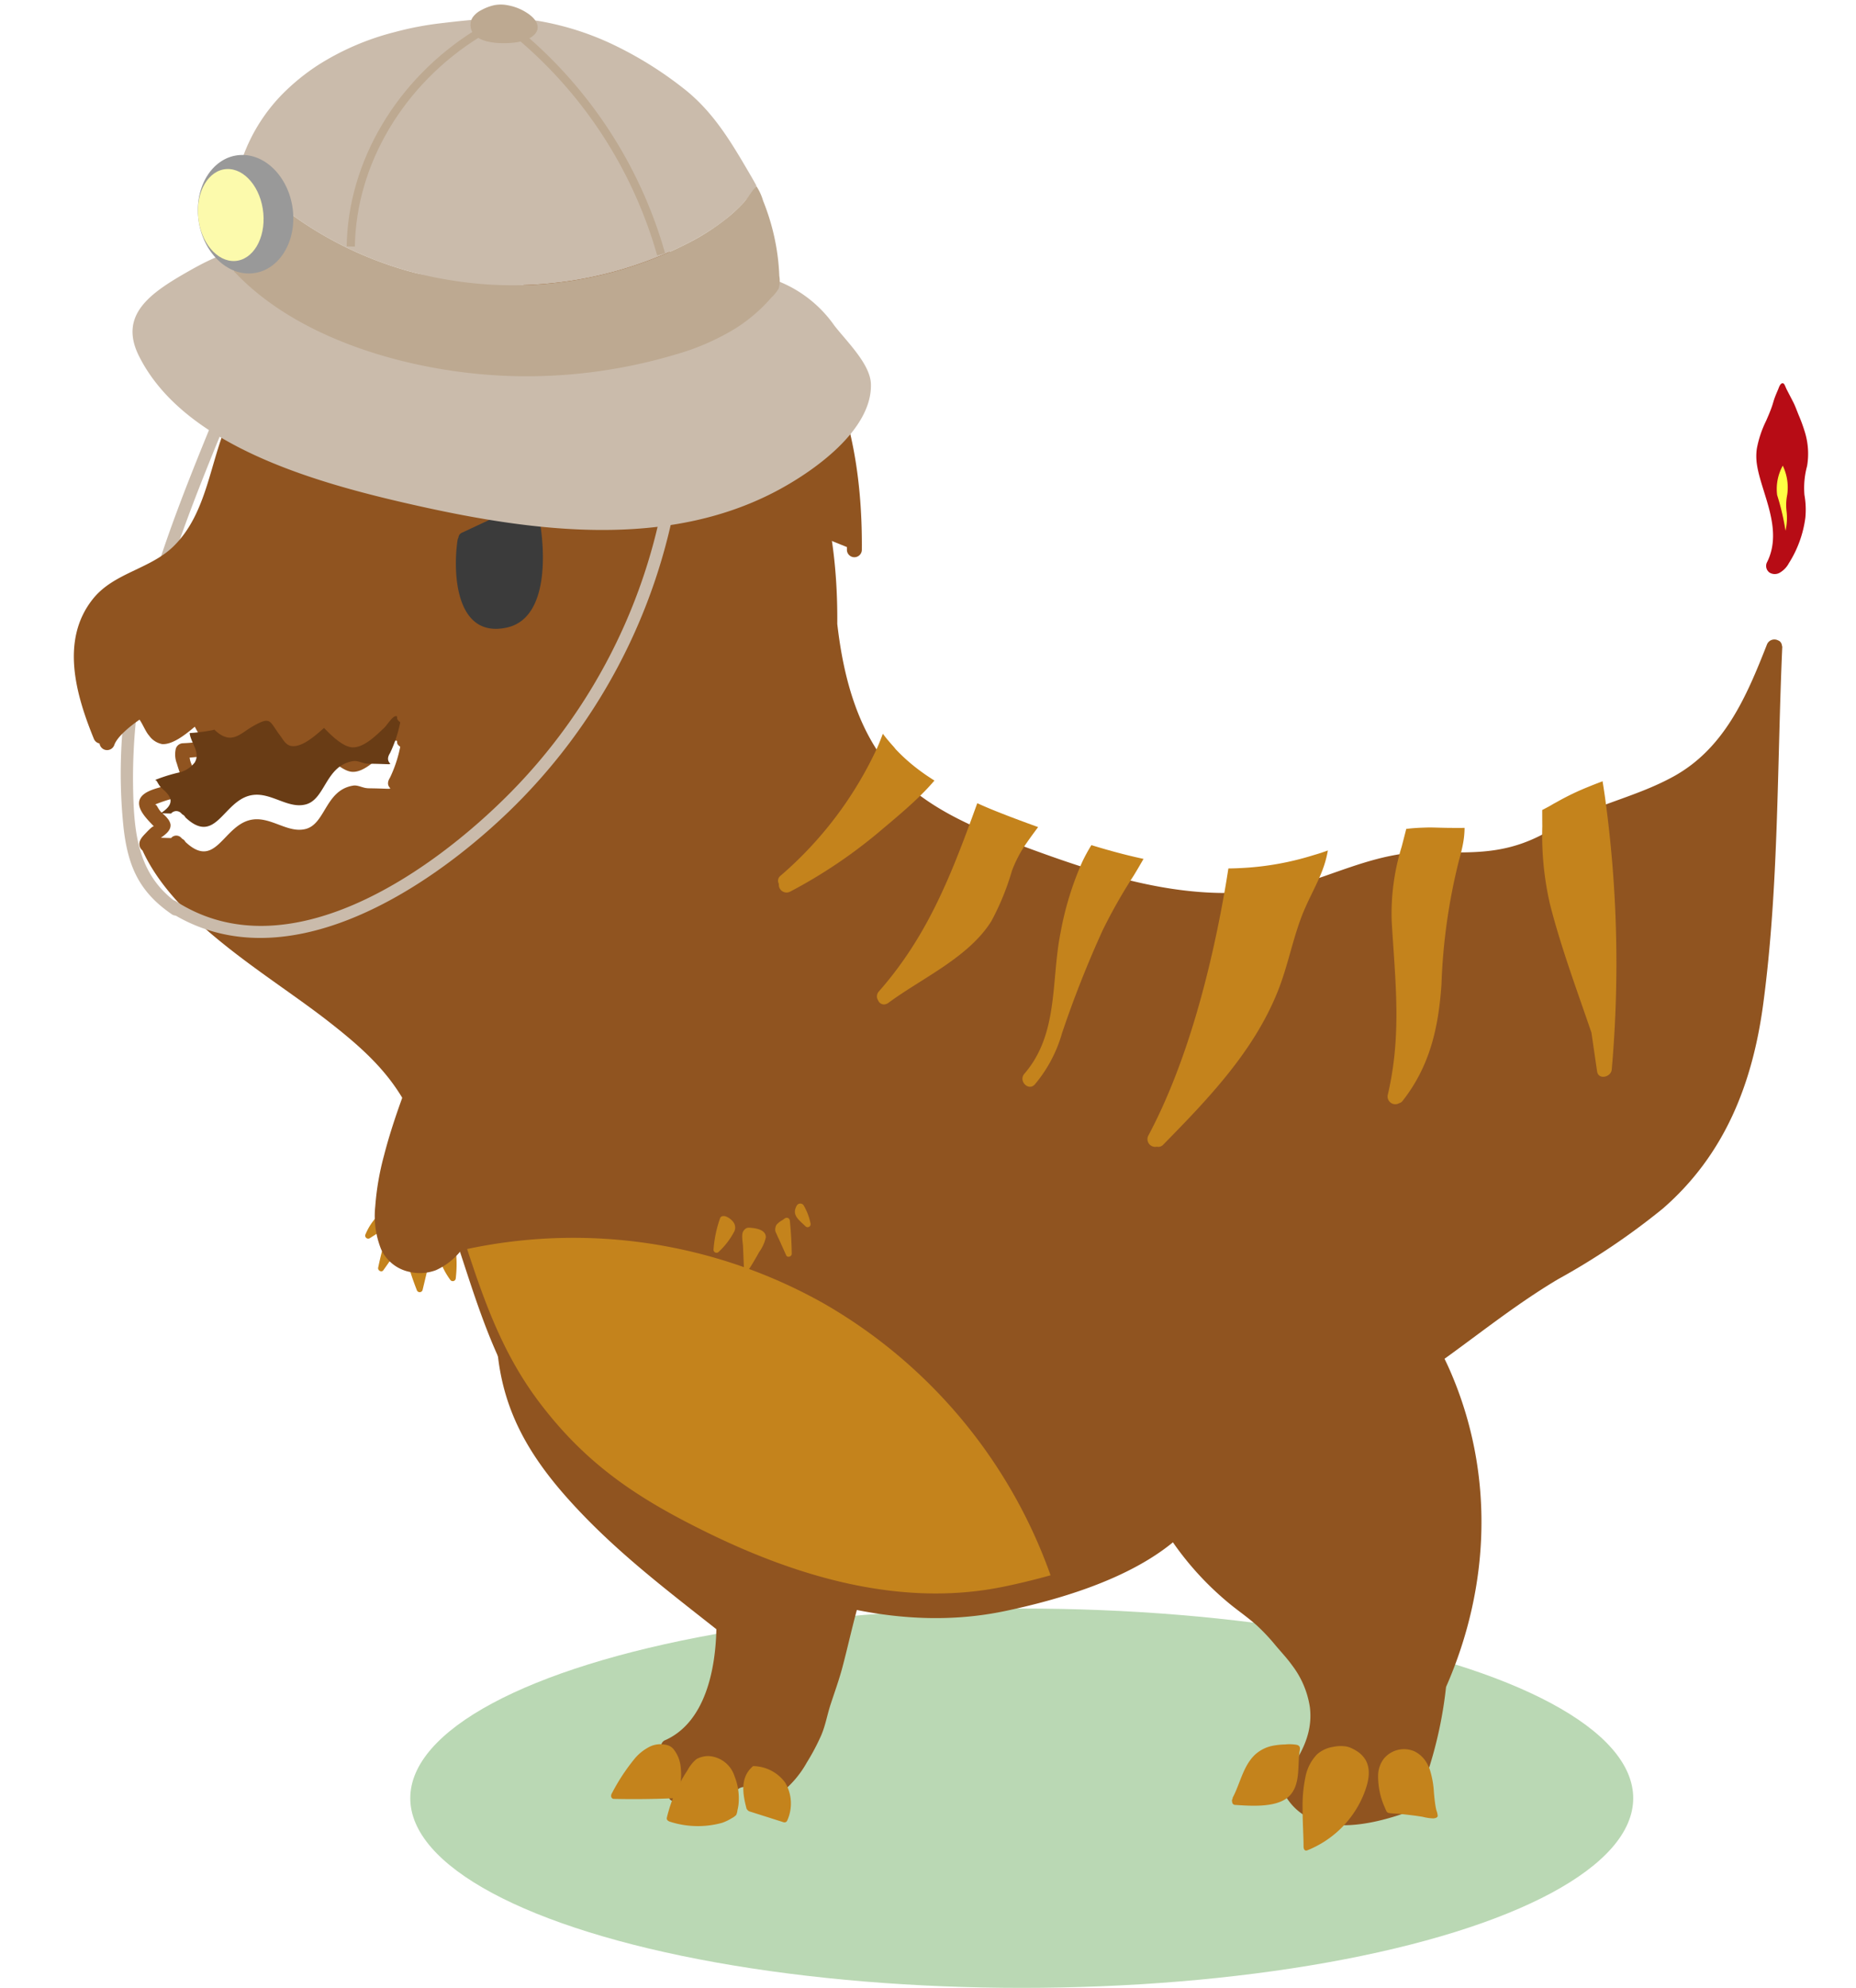 <svg xmlns="http://www.w3.org/2000/svg" xmlns:xlink="http://www.w3.org/1999/xlink" width="226.154" height="242.151" viewBox="0 0 226.154 242.151"><defs><style>.a{fill:#bad8b4;}.b{fill:#c4831c;}.c{fill:#905420;}.d{fill:#cabbab;}.e,.k{fill:none;}.f{fill:#b70c15;}.g{fill:#ffff43;}.h{fill:#693c15;}.i{fill:#3b3b3b;}.j{fill:#bda991;}.k{stroke:#bda991;stroke-miterlimit:10;}.l{fill:#999;}.m{fill:#fcfaac;}.n{filter:url(#i);}.o{filter:url(#g);}.p{filter:url(#e);}.q{filter:url(#c);}.r{filter:url(#a);}</style><filter id="a" x="35.31" y="112.832" width="38.019" height="52.908" filterUnits="userSpaceOnUse"><feOffset dy="2" input="SourceAlpha"/><feGaussianBlur stdDeviation="3" result="b"/><feFlood flood-opacity="0.161"/><feComposite operator="in" in2="b"/><feComposite in="SourceGraphic"/></filter><filter id="c" x="0" y="30.444" width="226.154" height="175.661" filterUnits="userSpaceOnUse"><feOffset dy="3" input="SourceAlpha"/><feGaussianBlur stdDeviation="3" result="d"/><feFlood flood-opacity="0.161"/><feComposite operator="in" in2="d"/><feComposite in="SourceGraphic"/></filter><filter id="e" x="129.011" y="143.155" width="60.505" height="88.189" filterUnits="userSpaceOnUse"><feOffset dy="3" input="SourceAlpha"/><feGaussianBlur stdDeviation="3" result="f"/><feFlood flood-opacity="0.161"/><feComposite operator="in" in2="f"/><feComposite in="SourceGraphic"/></filter><filter id="g" x="43.922" y="21.443" width="70.102" height="55.439" filterUnits="userSpaceOnUse"><feOffset dx="3" dy="-6" input="SourceAlpha"/><feGaussianBlur stdDeviation="3" result="h"/><feFlood flood-opacity="0.161"/><feComposite operator="in" in2="h"/><feComposite in="SourceGraphic"/></filter><filter id="i" x="75.649" y="110.91" width="32.01" height="50.838" filterUnits="userSpaceOnUse"><feOffset dy="2" input="SourceAlpha"/><feGaussianBlur stdDeviation="3" result="j"/><feFlood flood-opacity="0.161"/><feComposite operator="in" in2="j"/><feComposite in="SourceGraphic"/></filter></defs><g transform="translate(9 36.443)"><ellipse class="a" cx="74.508" cy="23.105" rx="74.508" ry="23.105" transform="translate(40.992 159.497)"/><g transform="translate(41.464 83.367) rotate(11)"><g transform="translate(0 28.697)"><path class="b" d="M2.175.005A.593.593,0,0,1,2.31.037a.941.941,0,0,1,.535.64,2.347,2.347,0,0,1,.031.572c-.016.391-.089.78-.1,1.171q-.048,1.187-.1,2.373A.367.367,0,0,1,2,4.976C1.581,4.317,1.184,3.649.81,2.966A4.808,4.808,0,0,1,0,1.187C-.031.509.646.215,1.209.1A4.591,4.591,0,0,1,1.791.018,2.1,2.1,0,0,1,2.175.005Z" transform="translate(5.456 2.94)"/><path class="b" d="M.855.087c.095.058.182.134.266.191a2.633,2.633,0,0,1,.746.589,1.274,1.274,0,0,1,.147.605,1,1,0,0,1-.154.467,5.5,5.5,0,0,1-.256.572L.678,4.572C.525,4.911,0,4.728,0,4.389Q.028,2.362.233.348A.38.38,0,0,1,.6,0,.506.506,0,0,1,.855.087Z" transform="translate(2.299 1.733)"/><path class="b" d="M1.047.086a.8.8,0,0,1,.544-.06.419.419,0,0,1,.253.253,14.666,14.666,0,0,1,.794,3.838.367.367,0,0,1-.621.256A9.275,9.275,0,0,1,.1,1.875,1.112,1.112,0,0,1,.2.765,2.071,2.071,0,0,1,.838.192,1.76,1.76,0,0,1,1.047.086Z" transform="translate(9.194 1.523)"/><path class="b" d="M.891.164A.5.5,0,0,1,1.665.21C2.369,1.4,1.438,1.968.616,2.782a.367.367,0,0,1-.608-.354A7.25,7.25,0,0,1,.457,1Q.608.651.792.321A1.59,1.59,0,0,1,.891.164Z"/></g><g class="r" transform="matrix(0.98, -0.19, 0.19, 0.98, -72.4, -107.98)"><path class="c" d="M1.35,9.238a13.025,13.025,0,0,1,.109-1.9,16.307,16.307,0,0,1,.322-1.752A9.86,9.86,0,0,1,3.068,2.446,5.518,5.518,0,0,1,8.615.059a5.766,5.766,0,0,1,5.032,4.165,10.012,10.012,0,0,1,.362,2.908,14.945,14.945,0,0,1-.093,1.509,11.51,11.51,0,0,0-.211,1.7c.071,1.81.09,3.625.068,5.435a55.52,55.52,0,0,1-.381,6.257,23.915,23.915,0,0,1-1.4,5.957,8.218,8.218,0,0,1-3.017,4.031,5.6,5.6,0,0,1-3.135.815,4.9,4.9,0,0,1-3.945-2.093A11,11,0,0,1,.223,25.783,32.946,32.946,0,0,1,.085,19.5c.119-2.028.354-4.047.643-6.056.115-.794.24-1.587.368-2.379A10.894,10.894,0,0,0,1.35,9.238Z" transform="translate(50.58 119.83) rotate(11)"/></g></g><path class="d" d="M1043.335,293.431c-3.767,11.375-7.561,22.887-8.59,34.9a63.223,63.223,0,0,0,.689,16.909c.868,4.683,2.471,7.679,6.652,10.115a.754.754,0,0,0,.761-1.3c-5.487-3.2-6.177-8.631-6.662-14.542a69.859,69.859,0,0,1,.55-15.438c1.462-10.361,4.776-20.339,8.054-30.237.306-.923-1.149-1.319-1.453-.4Z" transform="matrix(0.998, 0.07, -0.07, 0.998, -1003.139, -352.626)"/><path class="c" d="M142.068,107.2c-9.756-6.379-27.668-8.448-30.332,6.506a.866.866,0,0,0-.458.729c-.588,9.786,2,16.481,8.595,23.887,5.521,6.2,11.75,10.919,18.163,15.979-.1,4.863-1.334,11.3-6.2,13.5a.744.744,0,0,0-.343.231.652.652,0,0,0-.1.154c-.012.025-.028.045-.038.073a.739.739,0,0,0-.031.442c.116,1.219.061,2.453.239,3.666a5.189,5.189,0,0,0,.82,2.675.919.919,0,0,0,1.519-.4c.473-1.175,1.791-2.357,3.062-1.594.723.434,1.3,1.039,2.073,1.426a.929.929,0,0,0,.434.1.79.79,0,0,0,.919-.423c.762-1.415,3.019-.095,4.076.25a1.425,1.425,0,0,0,1.626-.306,12.456,12.456,0,0,0,2.979-3.582,26.442,26.442,0,0,0,1.753-3.317c.509-1.2.72-2.479,1.123-3.713.487-1.488,1.023-2.962,1.429-4.475,1.178-4.4,2.121-9.67,4.194-13.711a.779.779,0,0,0,.025-.092.7.7,0,0,0,.783-.644C160.39,129.878,154.658,115.432,142.068,107.2Z" transform="translate(-59.746 7.717)"/><g transform="translate(0 0)"><path class="e" d="M112.523,59.362c-.041-.033-.077-.071-.118-.1-.495-.38-.051-.692-.458-.647s-1.082,1.145-1.375,1.417c-.97.9-2.5,2.475-3.924,2.376-1.077-.074-2.472-1.363-3.41-2.364-1.146,1.027-2.83,2.492-4.1,2.179-.6-.148-.944-.838-1.279-1.285-1.318-1.752-1.066-2.347-3.285-1.1-1.334.752-2.277,1.92-3.774,1.125a4.5,4.5,0,0,1-.937-.717.964.964,0,0,1-.129.055,21.7,21.7,0,0,1-2.87.37c.106,1.159,1.365,2.339.612,3.589a3.44,3.44,0,0,1-1.714,1.17,19.515,19.515,0,0,0-3.16.976c.24-.09.332.371.679.786.259.31.62.535.855.866a1.6,1.6,0,0,1,.391.738c.093.72-.583,1.226-1.173,1.642.415.02.831.028,1.244.041a.82.82,0,0,1,1.254-.017c.042.047.081.077.124.122a.786.786,0,0,1,.371.365c3.429,3.225,4.43-1.237,7.272-2.469,2.681-1.159,4.933,1.51,7.37.892s2.392-4.767,5.828-5.288c.548-.084,1.18.311,1.73.319,4.754.058,1.661.381,2.732-1.29A15.893,15.893,0,0,0,112.523,59.362Z" transform="translate(-72.751 -7.818)"/><g class="q" transform="matrix(1, 0, 0, 1, -9, -36.44)"><path class="c" d="M67.683,88.6l0-.017a.833.833,0,0,0-.083-.259.721.721,0,0,0-.068-.1.778.778,0,0,0-.131-.137A.844.844,0,0,0,67.232,88a.862.862,0,0,0-.083-.039.974.974,0,0,0-1.285.532c-2.482,6.324-5.17,12.672-11.42,16.1-4.734,2.6-10.019,3.5-14.677,6.333-5.083,3.086-9.062,2.978-14.7,2.85-4.888-.112-8.857,1.452-13.4,3.033-12.508,4.351-24.41.711-36.336-3.705-5.5-2.035-11.506-4.438-15.618-8.816-4.617-4.914-6.388-11.8-7.131-18.305C-47.3,71.7-51.108,55.717-66.316,50.731a26.317,26.317,0,0,0-24.338,4.34c-7.982-9.542-26.264-4.242-30.966,6.154-2.261,5-2.557,11.283-6.683,15.316-2.86,2.793-7.253,3.209-9.805,6.392-4.031,5.026-2.063,11.743.106,17.053a.926.926,0,0,0,.691.566.929.929,0,0,0,1.8.179c.364-1.021,1.949-2.313,3.074-3.078.4.563.759,1.5,1.167,1.941a2.522,2.522,0,0,0,1.6,1.036c1.271.068,2.8-1.138,3.966-2.121a17.382,17.382,0,0,0,1.056,1.76,20.031,20.031,0,0,1-2.493.255.941.941,0,0,0-.877.668,3.09,3.09,0,0,0,.137,1.829c.448,1.594.94,1.878-.953,2.557-1.03.37-3.506.672-3.654,2.117-.108,1.052,1.043,2.156,1.781,2.931-.007.01-.012.01-.019.02-.211.031-.816.681-.962.835-.364.383-.812.823-.765,1.394a.969.969,0,0,0,.387.716c0,.01,0,.02.007.031,4.054,8.807,15.306,15.057,22.668,20.813,4.59,3.59,8.267,6.907,10.569,12.469,1.8,4.356,3.039,8.928,4.657,13.359a1.053,1.053,0,0,0,.1.163c.532,1.593,1.04,3.158,1.549,4.711,2.175,6.621,4.4,12.863,8.819,18.7,5.736,7.572,11.967,11.689,20.482,15.858,11.139,5.454,23.742,9.142,36.167,6.554,1.8-.374,3.7-.828,5.627-1.37,5.509-1.549,11.234-3.855,15.285-7.338a.772.772,0,0,0,.3-.621.924.924,0,0,0,.915-.143c9.823-7.818,20.7-13.557,30.818-20.783,4.856-3.468,9.338-7.1,14.476-10.162a86.2,86.2,0,0,0,12.8-8.621c7.553-6.568,10.94-15.22,12.24-24.959,1.912-14.3,1.673-29.066,2.317-43.463A.9.9,0,0,0,67.683,88.6Zm-172.327,17.4c-.551-.007-1.181-.4-1.731-.319-3.436.521-3.384,4.668-5.826,5.288s-4.69-2.051-7.37-.89c-2.843,1.231-3.843,5.693-7.274,2.467a.78.78,0,0,0-.371-.365c-.042-.045-.08-.076-.124-.122a.818.818,0,0,0-1.253.017c-.415-.013-.831-.02-1.244-.041.588-.416,1.264-.922,1.171-1.642a1.613,1.613,0,0,0-.39-.738c-.237-.329-.6-.556-.857-.866-.348-.415-.439-.874-.679-.786a19.513,19.513,0,0,1,3.16-.976,3.451,3.451,0,0,0,1.715-1.17c.751-1.25-.508-2.429-.614-3.589a21.475,21.475,0,0,0,2.872-.37,1.027,1.027,0,0,0,.128-.055,4.482,4.482,0,0,0,.937.717c1.5.8,2.44-.372,3.774-1.123,2.219-1.251,1.967-.656,3.285,1.1.336.445.678,1.135,1.279,1.283,1.273.313,2.956-1.152,4.1-2.179.938,1,2.335,2.291,3.411,2.364,1.42.1,2.952-1.474,3.924-2.376.291-.271.976-1.372,1.373-1.417s-.036.268.458.647c.041.031.079.068.118.1a15.86,15.86,0,0,1-1.244,3.75C-102.985,106.39-99.892,106.067-104.644,106.009Z" transform="translate(149.44 -12.99)"/></g><path class="b" d="M152.171,110.26a62.169,62.169,0,0,0-43.4-6.6c2.175,6.622,4.4,12.864,8.817,18.7,5.736,7.572,11.968,11.688,20.483,15.857,11.138,5.455,23.742,9.143,36.165,6.555,1.8-.374,3.7-.828,5.628-1.37A62.168,62.168,0,0,0,152.171,110.26Z" transform="translate(-60.852 12.046)"/></g><g transform="translate(85.803 52.935)"><path class="b" d="M152.7,67.069q.609-.628,1.168-1.28c-.512-.326-1.018-.658-1.506-1.014a22.309,22.309,0,0,1-3.173-2.758c-.1-.111-.188-.236-.288-.348-.461-.514-.912-1.034-1.317-1.587-.205.54-.41,1.078-.642,1.608a46.059,46.059,0,0,1-11.837,15.7.761.761,0,0,0-.189.982.941.941,0,0,0,1.356.954,60.928,60.928,0,0,0,10.755-7.2C148.874,70.564,150.917,68.895,152.7,67.069Z" transform="translate(-134.81 -60.082)"/><path class="b" d="M206.441,65.805c-.084-.578-.175-1.159-.268-1.741q-.866.323-1.725.674a31.452,31.452,0,0,0-3.819,1.834c-.164.095-.333.175-.495.272-.45.273-.882.492-1.315.717q0,1.017.009,2a37.469,37.469,0,0,0,.93,9.453c1.347,5.3,3.288,10.482,5.057,15.663l.691,4.729c.156,1.072,1.712.711,1.785-.242A147.862,147.862,0,0,0,206.441,65.805Z" transform="translate(-105.702 -58.271)"/><path class="b" d="M191.325,67.935c-.431-.01-.845.009-1.263.023-.652.023-1.293.071-1.919.148q-.282,1.111-.556,2.163a27.586,27.586,0,0,0-1.216,9.134c.438,7.364,1.239,13.775-.482,21.114a.937.937,0,0,0,1.388,1,.757.757,0,0,0,.417-.273c3.329-4.248,4.379-8.9,4.743-14.236A71.629,71.629,0,0,1,194.553,72c.205-.733.365-1.366.483-1.974a10.936,10.936,0,0,0,.214-2.045c-.62.009-1.255.006-1.912,0S192.019,67.951,191.325,67.935Z" transform="translate(-111.594 -56.512)"/><path class="b" d="M165.5,69.948q-.91-.26-1.817-.538a20.623,20.623,0,0,0-1.11,2.034,37.9,37.9,0,0,0-2.643,8.6c-1.187,5.879-.2,12.339-4.415,17.217-.762.882.519,2.173,1.286,1.286a16.8,16.8,0,0,0,3.3-6.222,131.245,131.245,0,0,1,4.964-12.565,64.939,64.939,0,0,1,3.769-6.635c.409-.669.806-1.35,1.2-2.037q-.927-.2-1.85-.426Q166.845,70.332,165.5,69.948Z" transform="translate(-125.499 -55.84)"/><path class="b" d="M162.731,68.808c-.566-.205-1.13-.41-1.7-.62-.058-.022-.116-.045-.175-.065-1.276-.474-2.575-.967-3.871-1.5-.559-.23-1.113-.474-1.667-.72q-.319.877-.634,1.743c-2.821,7.7-5.708,14.776-11.356,21.183a.89.89,0,0,0-.083,1.1.759.759,0,0,0,.944.444.83.83,0,0,0,.228-.108l.012,0c4.094-3.048,9.811-5.538,12.6-9.988a31.249,31.249,0,0,0,2.507-6.123,15.062,15.062,0,0,1,1.869-3.518C161.831,70.017,162.277,69.424,162.731,68.808Z" transform="translate(-131.041 -57.436)"/><path class="b" d="M185.782,70.493a35.159,35.159,0,0,1-8.321,1.49c-.614.035-1.229.06-1.842.065-.113.714-.224,1.424-.349,2.152-1.759,10.233-4.692,21.558-9.411,30.4a.941.941,0,0,0,1.045,1.341.8.8,0,0,0,.772-.24c5.457-5.567,10.992-11.3,13.948-18.652,1.157-2.876,1.737-5.933,2.8-8.835.844-2.3,1.957-4.065,2.7-6.077a12.9,12.9,0,0,0,.617-2.278c-.225.079-.445.157-.674.236C186.641,70.243,186.211,70.362,185.782,70.493Z" transform="translate(-120.743 -55.637)"/></g><g class="p" transform="matrix(1, 0, 0, 1, -9, -36.44)"><path class="c" d="M203.207,116.026c-3.993-9.177-11.718-16.461-22.414-14.546-11.1,1.987-17.505,12.575-16.087,23.412a27.065,27.065,0,0,0,3.8,10.615,36.766,36.766,0,0,0,7.355,8.48c1.212,1.05,2.557,1.936,3.747,3a23.768,23.768,0,0,1,2.29,2.428c.7.835,1.445,1.615,2.079,2.505a11.136,11.136,0,0,1,2.133,5.068c.42,3.461-1.317,6.2-3.315,8.832a.81.81,0,0,0-.134.281c-.01.022-.022.041-.031.064a.921.921,0,0,0,.029.719c2.84,6.237,10.282,4.689,15.426,2.851a.894.894,0,0,0,.41-.305.722.722,0,0,0,.422-.418,50.93,50.93,0,0,0,3.784-14.5C208.11,142.228,208.609,128.44,203.207,116.026Z" transform="translate(-26.5 47.98)"/></g><path class="f" d="M221.063,32.67l-.585-1.13c-.087-.167-.153-.336-.23-.508-.052-.116-.14-.3-.292-.3-.308.009-.449.528-.546.752-.145.339-.291.678-.42,1.026s-.212.7-.332,1.043c-.205.594-.454,1.171-.706,1.747a13.089,13.089,0,0,0-1.141,3.42,6.639,6.639,0,0,0,.006,1.845c.49,3.49,3.3,7.962,1.212,12.028a1,1,0,0,0,.326,1.2,1.218,1.218,0,0,0,1.333-.031,2.9,2.9,0,0,0,1.03-1.106,13.635,13.635,0,0,0,2.01-5.553,10.265,10.265,0,0,0-.112-2.761,10.106,10.106,0,0,1,.321-3.518,8.961,8.961,0,0,0-.23-4.009,19.384,19.384,0,0,0-.786-2.181c-.227-.55-.425-1.129-.7-1.656Z" transform="translate(-11.744 -20.492)"/><path class="g" d="M219.436,38.395a6.411,6.411,0,0,0-.089,1.915,7.211,7.211,0,0,1-.116,2.467,29.444,29.444,0,0,0-1.019-4.34,5.853,5.853,0,0,1,.683-3.584A6.105,6.105,0,0,1,219.436,38.395Z" transform="translate(-10.665 -14.569)"/><path class="h" d="M82.6,66.406a19.515,19.515,0,0,1,3.16-.976,3.44,3.44,0,0,0,1.714-1.17c.752-1.25-.506-2.429-.612-3.589a21.7,21.7,0,0,0,2.87-.37.964.964,0,0,0,.129-.055,4.5,4.5,0,0,0,.937.717c1.5.8,2.44-.372,3.774-1.125,2.219-1.25,1.967-.655,3.285,1.1.335.447.678,1.136,1.279,1.285,1.273.313,2.956-1.152,4.1-2.179.938,1,2.333,2.29,3.41,2.364,1.42.1,2.953-1.474,3.924-2.376.292-.272.978-1.372,1.375-1.417s-.036.268.458.647c.041.031.077.068.118.1a15.893,15.893,0,0,1-1.244,3.749c-1.071,1.672,2.022,1.349-2.732,1.29-.55-.007-1.181-.4-1.73-.319-3.436.521-3.384,4.668-5.828,5.288s-4.689-2.051-7.37-.892c-2.843,1.232-3.843,5.694-7.272,2.469a.786.786,0,0,0-.371-.365c-.042-.045-.081-.076-.124-.122a.82.82,0,0,0-1.254.017c-.413-.013-.829-.02-1.244-.041.589-.416,1.266-.922,1.173-1.642a1.6,1.6,0,0,0-.391-.738c-.236-.33-.6-.556-.855-.866C82.933,66.776,82.841,66.315,82.6,66.406Z" transform="translate(-72.751 -7.817)"/><g class="o" transform="matrix(1, 0, 0, 1, -9, -36.44)"><path class="c" d="M137.164,25c-13.311-4.364-26.609,2.659-33.084,14.462-.563,1.027,1.007,1.945,1.57.918.022-.039.048-.076.068-.113l48.519,19.62c0,.122,0,.247,0,.37a.91.91,0,0,0,1.818,0C156.18,45.969,152.372,29.987,137.164,25Z" transform="translate(-54.04 12.75)"/></g><g transform="translate(141.112 176.027)"><path class="b" d="M531.075,102.961a4.385,4.385,0,0,0-1.56.057,3.837,3.837,0,0,0-1.964.919,5.465,5.465,0,0,0-1.414,2.818,17.154,17.154,0,0,0-.338,3.7c0,1.21.06,2.418.1,3.627.012.387.022.772.019,1.159,0,.022.018.029.02.049,0,.225.172.436.432.329a12.364,12.364,0,0,0,6.821-6.674c.54-1.311,1.044-2.976.3-4.31a3.221,3.221,0,0,0-1.074-1.1,5.144,5.144,0,0,0-.7-.378A2.618,2.618,0,0,0,531.075,102.961Z" transform="translate(-517.193 -102.693)"/><path class="b" d="M527.8,102.84a5.042,5.042,0,0,0-1.426-.049,8.724,8.724,0,0,0-1.347.127,4.5,4.5,0,0,0-2.347,1.13c-1.445,1.388-1.791,3.5-2.7,5.214-.025.048-.006.089-.012.134a.37.37,0,0,0-.076.294l.033.2a.365.365,0,0,0,.351.266c1.818.116,4.9.364,6.424-.928,1.34-1.132,1.242-3.045,1.333-4.635a8.128,8.128,0,0,1,.121-1.109C528.216,103.15,528.134,102.939,527.8,102.84Z" transform="translate(-519.883 -102.762)"/><path class="b" d="M537.987,104.745a3.461,3.461,0,0,0-1.477-1.322,3.178,3.178,0,0,0-3.733.985,3.464,3.464,0,0,0-.639,1.784,9.083,9.083,0,0,0,.8,4.069,5.707,5.707,0,0,0,.234.528.356.356,0,0,0,.073.067.351.351,0,0,0,.2.1c.439.074.906.07,1.352.113s.921.1,1.379.154.918.124,1.375.195a5.888,5.888,0,0,0,1.311.195c.2-.019.519-.073.532-.327a2.706,2.706,0,0,0-.163-.663c-.055-.231-.1-.464-.135-.7-.073-.477-.118-.956-.163-1.436a11.364,11.364,0,0,0-.5-2.818A4.838,4.838,0,0,0,537.987,104.745Z" transform="translate(-514.32 -102.577)"/></g><g transform="translate(65.464 176.027)"><path class="b" d="M475.439,106.43c-.047.026-.092.052-.135.081a4.755,4.755,0,0,0-1.078,1.367,18.055,18.055,0,0,0-.948,1.6,17.762,17.762,0,0,0-1.369,3.455q-.1.345-.179.694a.354.354,0,0,0,.045.268.361.361,0,0,0,.157.125c.026.015.033.044.067.052a11.083,11.083,0,0,0,6.453.177,5.714,5.714,0,0,0,1.191-.57,1.991,1.991,0,0,0,.538-.391,1.818,1.818,0,0,0,.154-.586,5.119,5.119,0,0,0,.125-.666,6.965,6.965,0,0,0,.029-1.155,7.073,7.073,0,0,0-.508-2.3,3.518,3.518,0,0,0-3.192-2.469A3.1,3.1,0,0,0,475.439,106.43Z" transform="translate(-464.939 -104.67)"/><g transform="translate(0 0)"><path class="b" d="M474.612,105.66a1.72,1.72,0,0,0-.493-.354,2.3,2.3,0,0,0-.626-.148,2.874,2.874,0,0,0-.57-.035,3.061,3.061,0,0,0-1.082.262,5.78,5.78,0,0,0-1.922,1.506,24.31,24.31,0,0,0-2.747,4.178l-.077.132c-.015.025,0,.045-.009.07a.367.367,0,0,0-.019.224.329.329,0,0,0,.322.285q3.8.083,7.592-.092a.289.289,0,0,0,.284-.191.716.716,0,0,0,.025-.208c.017-.564.2-1.094.253-1.653a7.843,7.843,0,0,0,0-1.653A4.092,4.092,0,0,0,474.612,105.66Z" transform="translate(-467.059 -105.122)"/><path class="b" d="M483.227,108.955a4.922,4.922,0,0,0-3.769-2,.269.269,0,0,0-.276.129c-1.464,1.349-1.109,3.349-.65,5.079.009.036.041.044.058.073s.038.047.057.071.054.067.095.081.035.049.07.061q2.121.672,4.239,1.346a.369.369,0,0,0,.412-.167A5,5,0,0,0,483.227,108.955Z" transform="translate(-462.023 -104.287)"/></g></g><path class="i" d="M462.775-1.757a.779.779,0,0,0-.886-.617.927.927,0,0,0-.486.077l-7.754,3.628a.712.712,0,0,0-.445.612.881.881,0,0,0-.1.259c-.6,3.926-.288,12.032,5.96,10.7C464.666,11.717,463.73,2.12,462.775-1.757Z" transform="translate(-406.345 27.11)"/><g transform="translate(75.649 81.467)"><g class="n" transform="matrix(1, 0, 0, 1, -84.65, -117.91)"><path class="c" d="M487.821,42.26a13.016,13.016,0,0,0-.109-1.9,16.322,16.322,0,0,0-.321-1.752,9.862,9.862,0,0,0-1.287-3.138,5.518,5.518,0,0,0-5.547-2.387,5.765,5.765,0,0,0-5.032,4.165,10.012,10.012,0,0,0-.362,2.908,14.945,14.945,0,0,0,.093,1.509,11.51,11.51,0,0,1,.211,1.7c-.071,1.81-.09,3.625-.068,5.435a55.52,55.52,0,0,0,.381,6.257,23.915,23.915,0,0,0,1.4,5.957,8.217,8.217,0,0,0,3.017,4.031,5.6,5.6,0,0,0,3.135.815,4.9,4.9,0,0,0,3.945-2.093,11,11,0,0,0,1.669-4.959,32.941,32.941,0,0,0,.138-6.28c-.119-2.028-.354-4.047-.643-6.056-.115-.794-.24-1.587-.368-2.379A10.9,10.9,0,0,1,487.821,42.26Z" transform="translate(-390.51 84.89)"/></g><g transform="translate(2.291 28.697)"><path class="b" d="M479.845,54.774a.593.593,0,0,0-.135.032.941.941,0,0,0-.535.64,2.347,2.347,0,0,0-.031.572c.016.391.089.78.1,1.171q.048,1.187.1,2.373a.367.367,0,0,0,.678.183c.415-.659.812-1.327,1.186-2.01a4.809,4.809,0,0,0,.809-1.779c.032-.678-.645-.972-1.208-1.085a4.592,4.592,0,0,0-.582-.083A2.1,2.1,0,0,0,479.845,54.774Z" transform="translate(-475.642 -51.828)"/><path class="b" d="M483.064,54.026c-.095.058-.182.134-.266.191a2.633,2.633,0,0,0-.746.589,1.275,1.275,0,0,0-.147.605,1,1,0,0,0,.154.467,5.511,5.511,0,0,0,.256.572l.927,2.061c.153.339.682.156.678-.183q-.028-2.027-.233-4.041a.38.38,0,0,0-.364-.348A.506.506,0,0,0,483.064,54.026Z" transform="translate(-474.385 -52.206)"/><path class="b" d="M478.328,53.88a.8.8,0,0,0-.544-.06.419.419,0,0,0-.253.253,14.666,14.666,0,0,0-.794,3.838.367.367,0,0,0,.621.256,9.274,9.274,0,0,0,1.913-2.5,1.112,1.112,0,0,0-.1-1.11,2.071,2.071,0,0,0-.637-.573A1.759,1.759,0,0,0,478.328,53.88Z" transform="translate(-476.735 -52.271)"/><path class="b" d="M484.577,52.911a.5.5,0,0,0-.774.047c-.7,1.191.227,1.757,1.049,2.572a.367.367,0,0,0,.608-.354,7.254,7.254,0,0,0-.45-1.433q-.151-.345-.335-.675A1.59,1.59,0,0,0,484.577,52.911Z" transform="translate(-473.635 -52.747)"/></g></g><g transform="matrix(0.998, 0.07, -0.07, 0.998, 10.138, -38.833)"><path class="d" d="M1103.516,304.079a68.567,68.567,0,0,1-16.2,38.051c-8.881,10.346-25.474,23.831-39.7,16.066-.852-.465-1.614.836-.761,1.3,14.4,7.856,30.927-4.556,40.32-14.928a70.32,70.32,0,0,0,17.856-40.491c.091-.965-1.417-.959-1.508,0Z" transform="translate(-1037.46 -246.493)"/><path class="d" d="M196.552,220.66a15.155,15.155,0,0,0-7.25-4.933.452.452,0,0,0-.61.447c-.008.008-.017.011-.025.019-2.4,2.727-11.106,1.956-14.711,2.089q-6.441.239-12.89.186a258.1,258.1,0,0,1-26.228-1.481c-3.056-.338-6.475-1.133-9.549-.786-2.888.325-5.5,1.906-7.759,3.414-4.315,2.88-8.065,5.814-5.226,10.639,6.31,10.723,23.033,14.019,35.286,15.859,14.541,2.184,30.472,3.02,43.15-4.76,4.558-2.8,11.3-8.349,10.745-13.912C201.245,225.038,198.229,222.522,196.552,220.66Z" transform="translate(-111.315 -184.496)"/><g transform="translate(10.992 1.586)"><path class="d" d="M152.362,205.931a46.955,46.955,0,0,0,28.939-6.744c3.063-1.934,5.908-4.348,7.462-7.334-.255-.391-.51-.783-.775-1.172-2.494-3.645-4.963-7.346-8.842-9.974a45.605,45.605,0,0,0-8.495-4.57,34.782,34.782,0,0,0-9.526-2.415c-4-.4-8.075.323-11.968,1.065a38.7,38.7,0,0,0-5.706,1.509,32.031,32.031,0,0,0-8.945,4.617,26.2,26.2,0,0,0-4.152,3.893,21.238,21.238,0,0,0-4.583,9.348A44.814,44.814,0,0,0,152.362,205.931Z" transform="translate(-125.183 -173.608)"/><path class="j" d="M188.617,199.621c-.533.617-.874,1.417-1.387,2.068a17.966,17.966,0,0,1-1.754,1.911,27.878,27.878,0,0,1-4.321,3.3,46.955,46.955,0,0,1-28.939,6.744,44.814,44.814,0,0,1-26.59-11.779,28.319,28.319,0,0,0,.225,12.456c0,.011.01.018.014.029s.006.014.01.021a.384.384,0,0,0,.183.213c8.354,7.653,22.329,10.593,34.039,10.2a63.422,63.422,0,0,0,20.044-4,29.423,29.423,0,0,0,7.1-3.677,20.022,20.022,0,0,0,2.873-2.56c.45-.488.872-1,1.267-1.519a5.126,5.126,0,0,0,.816-1.17,3.461,3.461,0,0,0-.033-1.531,26.657,26.657,0,0,0-.67-3.708,27.357,27.357,0,0,0-1.171-3.561q-.354-.874-.771-1.727A6.609,6.609,0,0,0,188.617,199.621Z" transform="translate(-125.037 -181.317)"/></g><path class="j" d="M166.415,172.344a6.291,6.291,0,0,0-2.641-.946,4.326,4.326,0,0,0-1.705.089,5.985,5.985,0,0,0-1.552.714,2.844,2.844,0,0,0-.963.918,1.658,1.658,0,0,0-.2.519,1.725,1.725,0,0,0-.024.181,1.848,1.848,0,0,0,.027.483c.4,2.137,4.1,1.879,5.8,1.49C167.352,175.289,168.5,173.725,166.415,172.344Z" transform="translate(-120.869 -171.354)"/><path class="k" d="M157.055,176.69c-8.932,6.473-14.1,16.759-13.539,26.918" transform="translate(-117.714 -172.935)"/><path class="k" d="M167.478,176.938a54.171,54.171,0,0,1,18.589,25.049" transform="translate(-122.491 -173.009)"/><path class="l" d="M5.648,0c3.195.054,5.846,3.338,5.923,7.335s-2.451,7.194-5.646,7.14S.078,11.138,0,7.141,2.453-.053,5.648,0Z" transform="matrix(0.99, -0.14, 0.14, 0.99, 6.006, 21.293)"/><path class="m" d="M3.868,0C6.063.037,7.891,2.583,7.95,5.685s-1.672,5.588-3.867,5.551S.061,8.654,0,5.551,1.673-.037,3.868,0Z" transform="matrix(0.99, -0.14, 0.14, 0.99, 6.229, 22.867)"/></g></g></svg>